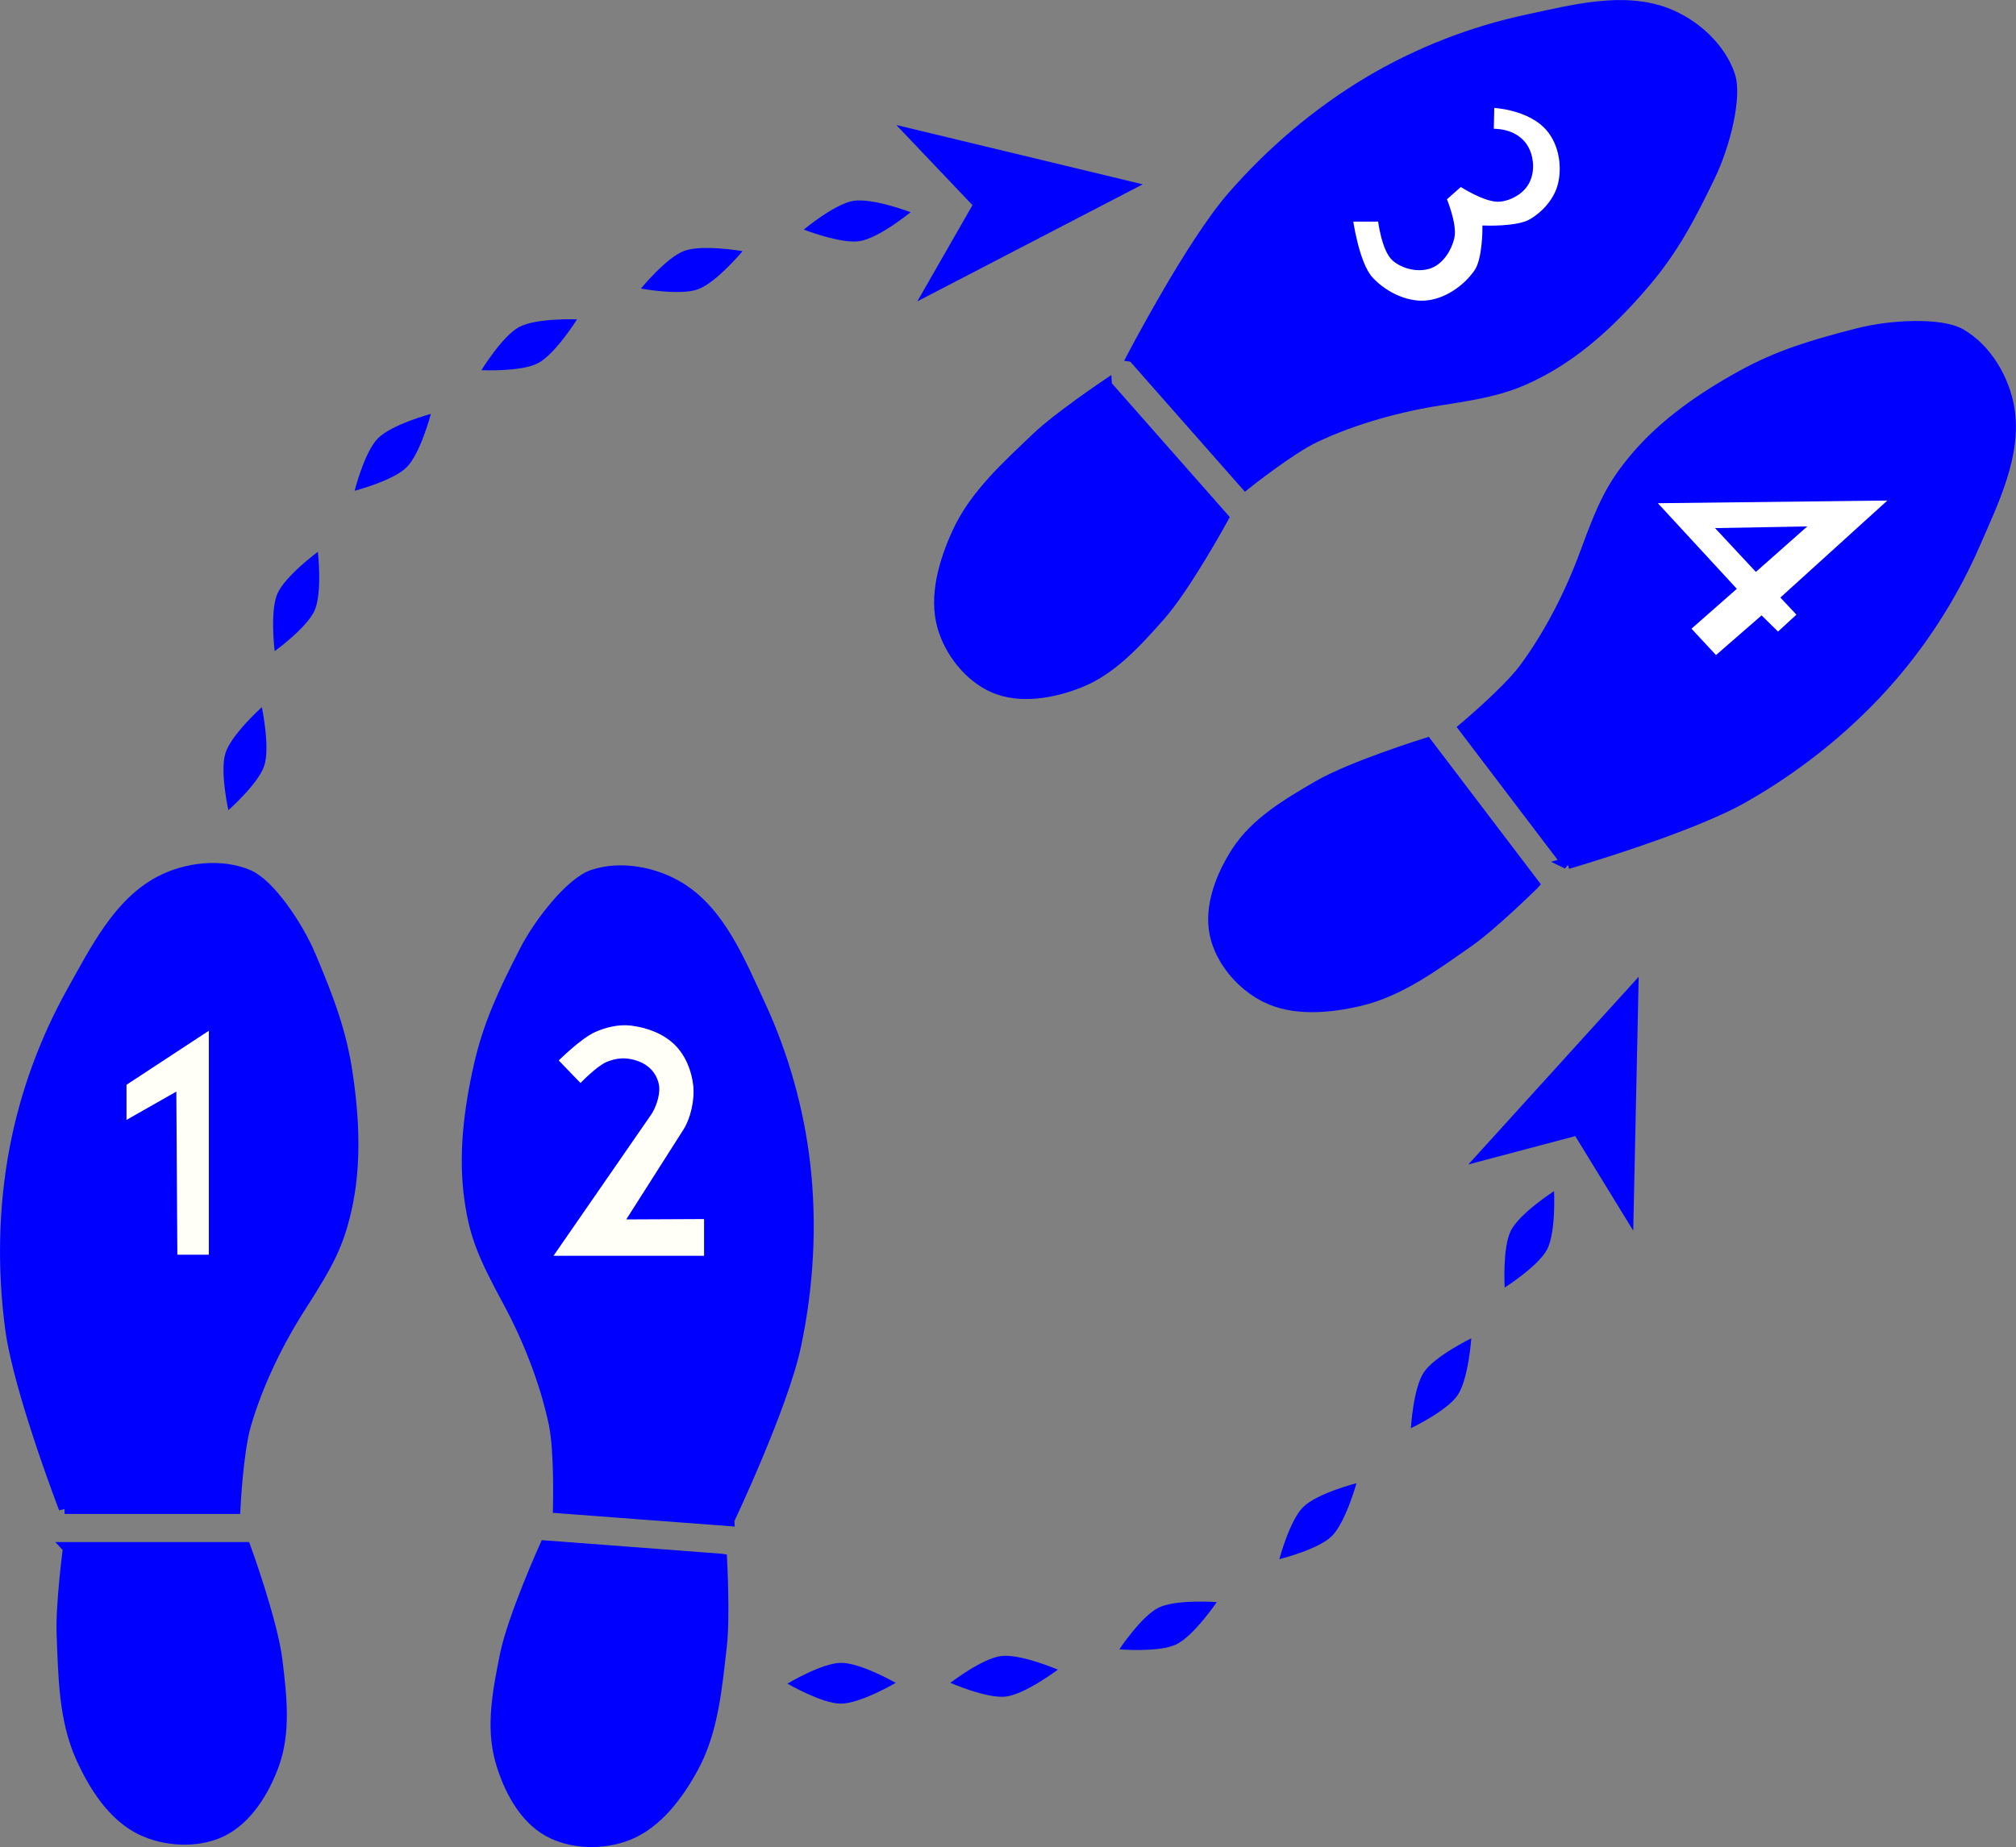 <?xml version="1.0" encoding="UTF-8" standalone="no"?>
<svg
   xmlns:dc="http://purl.org/dc/elements/1.1/"
   xmlns:cc="http://creativecommons.org/ns#"
   xmlns:rdf="http://www.w3.org/1999/02/22-rdf-syntax-ns#"
   xmlns:svg="http://www.w3.org/2000/svg"
   xmlns="http://www.w3.org/2000/svg"
   xmlns:sodipodi="http://sodipodi.sourceforge.net/DTD/sodipodi-0.dtd"
   xmlns:inkscape="http://www.inkscape.org/namespaces/inkscape"
   width="45.39mm"
   height="41.599mm"
   viewBox="0 0 45.39 41.599"
   version="1.1"
   id="svg8"
   inkscape:version="0.92.0 r15299"
   sodipodi:docname="shift-and-share.svg">
  <rect x="0" y="0" width="45.39" height="41.599" fill="#808080" stroke="none"/>
  <defs
     id="defs17907" />
  <sodipodi:namedview
     pagecolor="#ffffff"
     bordercolor="#666666"
     borderopacity="1"
     objecttolerance="10"
     gridtolerance="10"
     guidetolerance="10"
     inkscape:pageopacity="0"
     inkscape:pageshadow="2"
     inkscape:window-width="640"
     inkscape:window-height="480"
     id="namedview17905"
     showgrid="false"
     inkscape:zoom="0.22137888"
     inkscape:cx="314.29765"
     inkscape:cy="58.683034"
     inkscape:window-x="0"
     inkscape:window-y="0"
     inkscape:window-maximized="0"
     inkscape:current-layer="layer14" />
  <g
     inkscape:groupmode="layer"
     id="layer14"
     inkscape:label="shiftandshare"
     sodipodi:insensitive="true"
     transform="translate(-125.995,-92.329)">
    <g
       id="g4910">
      <path
         sodipodi:nodetypes="ccaaaaaac"
         inkscape:connector-curvature="0"
         id="path4731"
         d="m 127.543,127.189 h 3.969 c 0,0 0.603,1.659 0.709,2.528 0.095,0.774 0.194,1.605 -0.071,2.339 -0.217,0.601 -0.603,1.239 -1.181,1.512 -0.541,0.255 -1.257,0.215 -1.795,-0.047 -0.634,-0.309 -1.058,-0.987 -1.347,-1.63 -0.381,-0.851 -0.388,-1.833 -0.425,-2.764 -0.026,-0.647 0.142,-1.937 0.142,-1.937 z"
         style="fill:#0000FF;fill-opacity:1;stroke:#0000FF;stroke-width:0.265px;stroke-linecap:butt;stroke-linejoin:miter;stroke-opacity:1" />
      <path
         sodipodi:nodetypes="ccasaassaaaacc"
         inkscape:connector-curvature="0"
         id="path4733"
         d="m 127.449,126.291 h 3.827 c 0,0 0.063,-1.264 0.236,-1.866 0.274,-0.951 0.749,-1.911 1.252,-2.693 0.623,-0.969 0.839,-1.393 1.016,-2.173 0.224,-0.991 0.173,-2.043 0.024,-3.047 -0.136,-0.914 -0.401,-1.637 -0.827,-2.646 -0.297,-0.704 -0.933,-1.624 -1.394,-1.819 -0.61,-0.259 -1.397,-0.167 -1.984,0.142 -0.927,0.488 -1.448,1.543 -1.961,2.457 -0.619,1.104 -1.065,2.324 -1.299,3.567 -0.25,1.324 -0.273,2.705 -0.095,4.04 0.187,1.393 1.205,4.04 1.205,4.04 z"
         style="fill:#0000FF;fill-opacity:1;stroke:#0000FF;stroke-width:0.265px;stroke-linecap:butt;stroke-linejoin:miter;stroke-opacity:1" />
      <path
         sodipodi:nodetypes="ccaaaaaac"
         inkscape:connector-curvature="0"
         id="path4731-5"
         d="m 142.232,127.452 -3.957,-0.299 c 0,0 -0.726,1.609 -0.897,2.467 -0.153,0.765 -0.315,1.586 -0.106,2.337 0.171,0.616 0.508,1.281 1.064,1.597 0.521,0.295 1.237,0.309 1.794,0.088 0.655,-0.26 1.13,-0.904 1.466,-1.524 0.444,-0.819 0.525,-1.798 0.632,-2.724 0.074,-0.643 0.005,-1.942 0.005,-1.942 z"
         style="fill:#0000FF;fill-opacity:1;stroke:#0000FF;stroke-width:0.265px;stroke-linecap:butt;stroke-linejoin:miter;stroke-opacity:1" />
      <path
         sodipodi:nodetypes="ccasaassaaaacc"
         inkscape:connector-curvature="0"
         id="path4733-9"
         d="m 142.394,126.564 -3.816,-0.288 c 0,0 0.033,-1.265 -0.095,-1.879 -0.202,-0.969 -0.603,-1.962 -1.046,-2.78 -0.548,-1.013 -0.732,-1.453 -0.849,-2.244 -0.149,-1.005 -0.019,-2.05 0.206,-3.041 0.204,-0.901 0.524,-1.602 1.024,-2.576 0.349,-0.68 1.053,-1.549 1.527,-1.709 0.628,-0.212 1.406,-0.061 1.968,0.291 0.888,0.556 1.328,1.648 1.77,2.598 0.534,1.147 0.887,2.397 1.027,3.655 0.149,1.339 0.069,2.718 -0.21,4.035 -0.291,1.375 -1.506,3.937 -1.506,3.937 z"
         style="fill:#0000FF;fill-opacity:1;stroke:#0000FF;stroke-width:0.265px;stroke-linecap:butt;stroke-linejoin:miter;stroke-opacity:1" />
      <path
         sodipodi:nodetypes="ccaaaaaac"
         inkscape:connector-curvature="0"
         id="path4731-0"
         d="m 150.899,101.015 2.624,2.977 c 0,0 -0.846,1.549 -1.428,2.203 -0.518,0.583 -1.076,1.207 -1.801,1.493 -0.595,0.235 -1.328,0.367 -1.915,0.114 -0.55,-0.237 -0.993,-0.801 -1.152,-1.378 -0.187,-0.679 0.041,-1.446 0.333,-2.088 0.386,-0.849 1.118,-1.503 1.792,-2.147 0.468,-0.447 1.547,-1.175 1.547,-1.175 z"
         style="fill:#0000FF;fill-opacity:1;stroke:#0000FF;stroke-width:0.265px;stroke-linecap:butt;stroke-linejoin:miter;stroke-opacity:1" />
      <path
         sodipodi:nodetypes="ccasaassaaaacc"
         inkscape:connector-curvature="0"
         id="path4733-7"
         d="m 151.51,100.35 2.53,2.871 c 0,0 0.989,-0.789 1.556,-1.057 0.895,-0.423 1.929,-0.701 2.848,-0.841 1.139,-0.174 1.6,-0.292 2.302,-0.675 0.892,-0.487 1.647,-1.221 2.302,-1.997 0.596,-0.706 0.962,-1.383 1.438,-2.37 0.332,-0.688 0.601,-1.774 0.443,-2.248 -0.209,-0.629 -0.799,-1.159 -1.418,-1.395 -0.979,-0.373 -2.115,-0.066 -3.14,0.153 -1.237,0.265 -2.447,0.738 -3.535,1.384 -1.158,0.688 -2.21,1.583 -3.093,2.6 -0.921,1.061 -2.234,3.575 -2.234,3.575 z"
         style="fill:#0000FF;fill-opacity:1;stroke:#0000FF;stroke-width:0.265px;stroke-linecap:butt;stroke-linejoin:miter;stroke-opacity:1" />
      <path
         sodipodi:nodetypes="ccaaaaaac"
         inkscape:connector-curvature="0"
         id="path4731-5-8"
         d="m 160.516,112.237 -2.401,-3.16 c 0,0 -1.686,0.524 -2.442,0.965 -0.674,0.393 -1.396,0.816 -1.82,1.471 -0.348,0.537 -0.622,1.229 -0.49,1.855 0.124,0.586 0.589,1.131 1.124,1.401 0.629,0.318 1.426,0.246 2.113,0.086 0.908,-0.211 1.694,-0.799 2.458,-1.333 0.531,-0.371 1.457,-1.284 1.457,-1.284 z"
         style="fill:#0000FF;fill-opacity:1;stroke:#0000FF;stroke-width:0.265px;stroke-linecap:butt;stroke-linejoin:miter;stroke-opacity:1" />
      <path
         sodipodi:nodetypes="ccasaassaaaacc"
         inkscape:connector-curvature="0"
         id="path4733-9-6"
         d="m 161.288,111.769 -2.315,-3.048 c 0,0 0.968,-0.814 1.343,-1.317 0.592,-0.794 1.068,-1.753 1.387,-2.626 0.395,-1.082 0.602,-1.511 1.116,-2.124 0.653,-0.778 1.522,-1.373 2.412,-1.862 0.81,-0.445 1.546,-0.67 2.607,-0.942 0.74,-0.19 1.858,-0.239 2.292,0.01 0.576,0.329 0.978,1.012 1.087,1.666 0.172,1.033 -0.353,2.086 -0.77,3.047 -0.504,1.161 -1.206,2.253 -2.055,3.192 -0.903,0.999 -1.988,1.854 -3.16,2.519 -1.222,0.694 -3.946,1.484 -3.946,1.484 z"
         style="fill:#0000FF;fill-opacity:1;stroke:#0000FF;stroke-width:0.265px;stroke-linecap:butt;stroke-linejoin:miter;stroke-opacity:1" />
      <path
         sodipodi:nodetypes="cacac"
         inkscape:connector-curvature="0"
         id="path4779"
         d="m 143.724,130.245 c 0,0 0.773,-0.463 1.203,-0.468 0.439,-0.005 1.236,0.451 1.236,0.451 0,0 -0.796,0.467 -1.236,0.468 -0.428,6.3e-4 -1.203,-0.451 -1.203,-0.451 z"
         style="fill:#0000FF;fill-opacity:1;stroke:none;stroke-width:0.265px;stroke-linecap:butt;stroke-linejoin:miter;stroke-opacity:1" />
      <path
         sodipodi:nodetypes="cacac"
         inkscape:connector-curvature="0"
         id="path4779-7"
         d="m 147.392,130.227 c 0,0 0.714,-0.549 1.141,-0.603 0.435,-0.056 1.28,0.306 1.28,0.306 0,0 -0.737,0.556 -1.174,0.607 -0.425,0.05 -1.247,-0.31 -1.247,-0.31 z"
         style="fill:#0000FF;fill-opacity:1;stroke:none;stroke-width:0.265px;stroke-linecap:butt;stroke-linejoin:miter;stroke-opacity:1" />
      <path
         sodipodi:nodetypes="cacac"
         inkscape:connector-curvature="0"
         id="path4779-4"
         d="m 151.196,129.474 c 0,0 0.498,-0.75 0.885,-0.94 0.394,-0.193 1.31,-0.125 1.31,-0.125 0,0 -0.517,0.764 -0.915,0.954 -0.386,0.185 -1.28,0.11 -1.28,0.11 z"
         style="fill:#0000FF;fill-opacity:1;stroke:none;stroke-width:0.265px;stroke-linecap:butt;stroke-linejoin:miter;stroke-opacity:1" />
      <path
         sodipodi:nodetypes="cacac"
         inkscape:connector-curvature="0"
         id="path4779-6"
         d="m 154.799,127.443 c 0,0 0.231,-0.871 0.536,-1.174 0.311,-0.309 1.201,-0.538 1.201,-0.538 0,0 -0.245,0.889 -0.56,1.197 -0.307,0.299 -1.177,0.515 -1.177,0.515 z"
         style="fill:#0000FF;fill-opacity:1;stroke:none;stroke-width:0.265px;stroke-linecap:butt;stroke-linejoin:miter;stroke-opacity:1" />
      <path
         sodipodi:nodetypes="cacac"
         inkscape:connector-curvature="0"
         id="path4779-5"
         d="m 157.761,124.492 c 0,0 0.052,-0.899 0.291,-1.257 0.243,-0.365 1.069,-0.767 1.069,-0.767 0,0 -0.062,0.92 -0.31,1.285 -0.241,0.354 -1.05,0.74 -1.05,0.74 z"
         style="fill:#0000FF;fill-opacity:1;stroke:none;stroke-width:0.265px;stroke-linecap:butt;stroke-linejoin:miter;stroke-opacity:1" />
      <path
         sodipodi:nodetypes="cacac"
         inkscape:connector-curvature="0"
         id="path4779-0"
         d="m 159.873,121.325 c 0,0 -0.054,-0.899 0.14,-1.283 0.198,-0.391 0.971,-0.888 0.971,-0.888 0,0 0.047,0.921 -0.156,1.312 -0.197,0.38 -0.955,0.859 -0.955,0.859 z"
         style="fill:#0000FF;fill-opacity:1;stroke:none;stroke-width:0.265px;stroke-linecap:butt;stroke-linejoin:miter;stroke-opacity:1" />
      <path
         sodipodi:nodetypes="cacac"
         inkscape:connector-curvature="0"
         id="path4779-55"
         d="m 144.091,97.5 c 0,0 0.692,-0.577 1.116,-0.647 0.433,-0.072 1.291,0.255 1.291,0.255 0,0 -0.714,0.584 -1.149,0.652 -0.423,0.066 -1.258,-0.261 -1.258,-0.261 z"
         style="fill:#0000FF;fill-opacity:1;stroke:none;stroke-width:0.265px;stroke-linecap:butt;stroke-linejoin:miter;stroke-opacity:1" />
      <path
         sodipodi:nodetypes="cacac"
         inkscape:connector-curvature="0"
         id="path4779-2"
         d="m 140.425,98.828 c 0,0 0.57,-0.698 0.973,-0.848 0.411,-0.153 1.316,0.005 1.316,0.005 0,0 -0.59,0.709 -1.004,0.859 -0.403,0.146 -1.284,-0.016 -1.284,-0.016 z"
         style="fill:#0000FF;fill-opacity:1;stroke:none;stroke-width:0.265px;stroke-linecap:butt;stroke-linejoin:miter;stroke-opacity:1" />
      <path
         sodipodi:nodetypes="cacac"
         inkscape:connector-curvature="0"
         id="path4779-05"
         d="m 136.834,100.666 c 0,0 0.47,-0.768 0.849,-0.972 0.386,-0.208 1.304,-0.173 1.304,-0.173 0,0 -0.489,0.783 -0.879,0.987 -0.379,0.199 -1.275,0.158 -1.275,0.158 z"
         style="fill:#0000FF;fill-opacity:1;stroke:none;stroke-width:0.265px;stroke-linecap:butt;stroke-linejoin:miter;stroke-opacity:1" />
      <path
         sodipodi:nodetypes="cacac"
         inkscape:connector-curvature="0"
         id="path4779-21"
         d="m 133.979,103.382 c 0,0 0.221,-0.873 0.523,-1.18 0.307,-0.313 1.194,-0.552 1.194,-0.552 0,0 -0.234,0.892 -0.546,1.203 -0.303,0.302 -1.171,0.529 -1.171,0.529 z"
         style="fill:#0000FF;fill-opacity:1;stroke:none;stroke-width:0.265px;stroke-linecap:butt;stroke-linejoin:miter;stroke-opacity:1" />
      <path
         sodipodi:nodetypes="cacac"
         inkscape:connector-curvature="0"
         id="path4779-1"
         d="m 132.179,106.992 c 0,0 -0.11,-0.894 0.06,-1.289 0.173,-0.403 0.913,-0.947 0.913,-0.947 0,0 0.104,0.917 -0.073,1.32 -0.173,0.392 -0.9,0.917 -0.9,0.917 z"
         style="fill:#0000FF;fill-opacity:1;stroke:none;stroke-width:0.265px;stroke-linecap:butt;stroke-linejoin:miter;stroke-opacity:1" />
      <path
         sodipodi:nodetypes="cacac"
         inkscape:connector-curvature="0"
         id="path4779-77"
         d="m 131.137,110.575 c 0,0 -0.196,-0.879 -0.065,-1.289 0.134,-0.418 0.818,-1.031 0.818,-1.031 0,0 0.192,0.902 0.054,1.321 -0.134,0.406 -0.807,0.999 -0.807,0.999 z"
         style="fill:#0000FF;fill-opacity:1;stroke:none;stroke-width:0.265px;stroke-linecap:butt;stroke-linejoin:miter;stroke-opacity:1" />
      <path
         sodipodi:nodetypes="ccccc"
         inkscape:connector-curvature="0"
         id="path4856"
         d="m 146.648,99.116 5.076,-2.636 -5.549,-1.336 1.715,1.805 z"
         style="fill:#0000FF;fill-opacity:1;stroke:none;stroke-width:0.265px;stroke-linecap:butt;stroke-linejoin:miter;stroke-opacity:1" />
      <path
         sodipodi:nodetypes="ccccc"
         inkscape:connector-curvature="0"
         id="path4856-3"
         d="m 162.767,120.044 0.123,-5.718 -3.835,4.227 2.407,-0.638 z"
         style="fill:#0000FF;fill-opacity:1;stroke:none;stroke-width:0.265px;stroke-linecap:butt;stroke-linejoin:miter;stroke-opacity:1" />
      <path
         inkscape:connector-curvature="0"
         id="path4873"
         d="m 129.988,120.586 h 0.709 v -5.044 l -1.854,1.217 v 0.791 l 1.122,-0.638 z"
         style="fill:#fffff8;fill-opacity:1;stroke:none;stroke-width:0.265px;stroke-linecap:butt;stroke-linejoin:miter;stroke-opacity:1" />
      <path
         sodipodi:nodetypes="ccccsaaaaccaaaasc"
         inkscape:connector-curvature="0"
         id="path4875"
         d="m 140.095,119.791 1.752,-0.008 v 0.827 h -3.39 l 2.197,-3.177 c 0.092,-0.133 0.202,-0.409 0.183,-0.626 -0.013,-0.155 -0.094,-0.312 -0.207,-0.419 -0.134,-0.127 -0.325,-0.197 -0.508,-0.219 -0.163,-0.019 -0.335,0.015 -0.484,0.083 -0.224,0.102 -0.573,0.467 -0.573,0.467 l -0.49,-0.508 c 0,0 0.501,-0.497 0.816,-0.638 0.25,-0.112 0.536,-0.179 0.808,-0.147 0.359,0.042 0.736,0.182 0.992,0.437 0.239,0.237 0.379,0.586 0.413,0.921 0.034,0.333 -0.069,0.746 -0.219,0.98 z"
         style="fill:#fffff8;fill-opacity:1;stroke:none;stroke-width:0.1;stroke-linecap:butt;stroke-linejoin:miter;stroke-miterlimit:4;stroke-dasharray:none;stroke-opacity:1" />
      <path
         sodipodi:nodetypes="ccsaaccaaaccaaacaascc"
         inkscape:connector-curvature="0"
         id="path4877"
         d="m 159.589,94.707 -0.012,0.573 c 0,0 0.58,-0.047 0.803,0.419 0.112,0.235 0.112,0.533 -0.012,0.75 -0.118,0.206 -0.372,0.351 -0.608,0.372 -0.314,0.028 -0.88,-0.343 -0.88,-0.343 l -0.366,0.325 c 0,0 0.244,0.584 0.177,0.874 -0.06,0.263 -0.238,0.548 -0.49,0.644 -0.259,0.098 -0.605,0.021 -0.815,-0.159 -0.239,-0.206 -0.319,-0.892 -0.319,-0.892 l -0.661,-1.2e-5 c 0,0 0.135,0.99 0.452,1.338 0.301,0.329 0.78,0.57 1.225,0.54 0.45,-0.03 0.898,-0.334 1.154,-0.705 0.19,-0.275 0.185,-0.984 0.185,-0.984 0,0 0.732,0.029 1.034,-0.144 0.311,-0.178 0.585,-0.493 0.667,-0.842 0.096,-0.406 0.018,-0.896 -0.256,-1.226 -0.43,-0.518 -1.28,-0.541 -1.28,-0.541 z"
         style="fill:#ffffff;fill-opacity:1;stroke:#0000FF;stroke-width:0.1;stroke-linecap:butt;stroke-linejoin:miter;stroke-miterlimit:4;stroke-dasharray:none;stroke-opacity:1" />
      <path
         sodipodi:nodetypes="cccccccccc"
         inkscape:connector-curvature="0"
         id="path4879"
         d="m 164.627,107.151 1.028,-0.895 0.371,0.365 0.486,-0.447 -0.361,-0.385 2.469,-2.239 -5.411,0.063 1.819,1.973 -1.021,0.898 z"
         style="fill:#ffffff;fill-opacity:1;stroke:#0000FF;stroke-width:0.1;stroke-linecap:butt;stroke-linejoin:miter;stroke-miterlimit:4;stroke-dasharray:none;stroke-opacity:1" />
      <path
         sodipodi:nodetypes="cccc"
         inkscape:connector-curvature="0"
         id="path4881"
         d="m 164.722,104.27 1.829,-0.033 -1.019,0.902 z"
         style="fill:#0000FF;fill-opacity:1;stroke:#0000FF;stroke-width:0.1;stroke-linecap:butt;stroke-linejoin:miter;stroke-miterlimit:4;stroke-dasharray:none;stroke-opacity:1" />
    </g>
  </g>
</svg>
